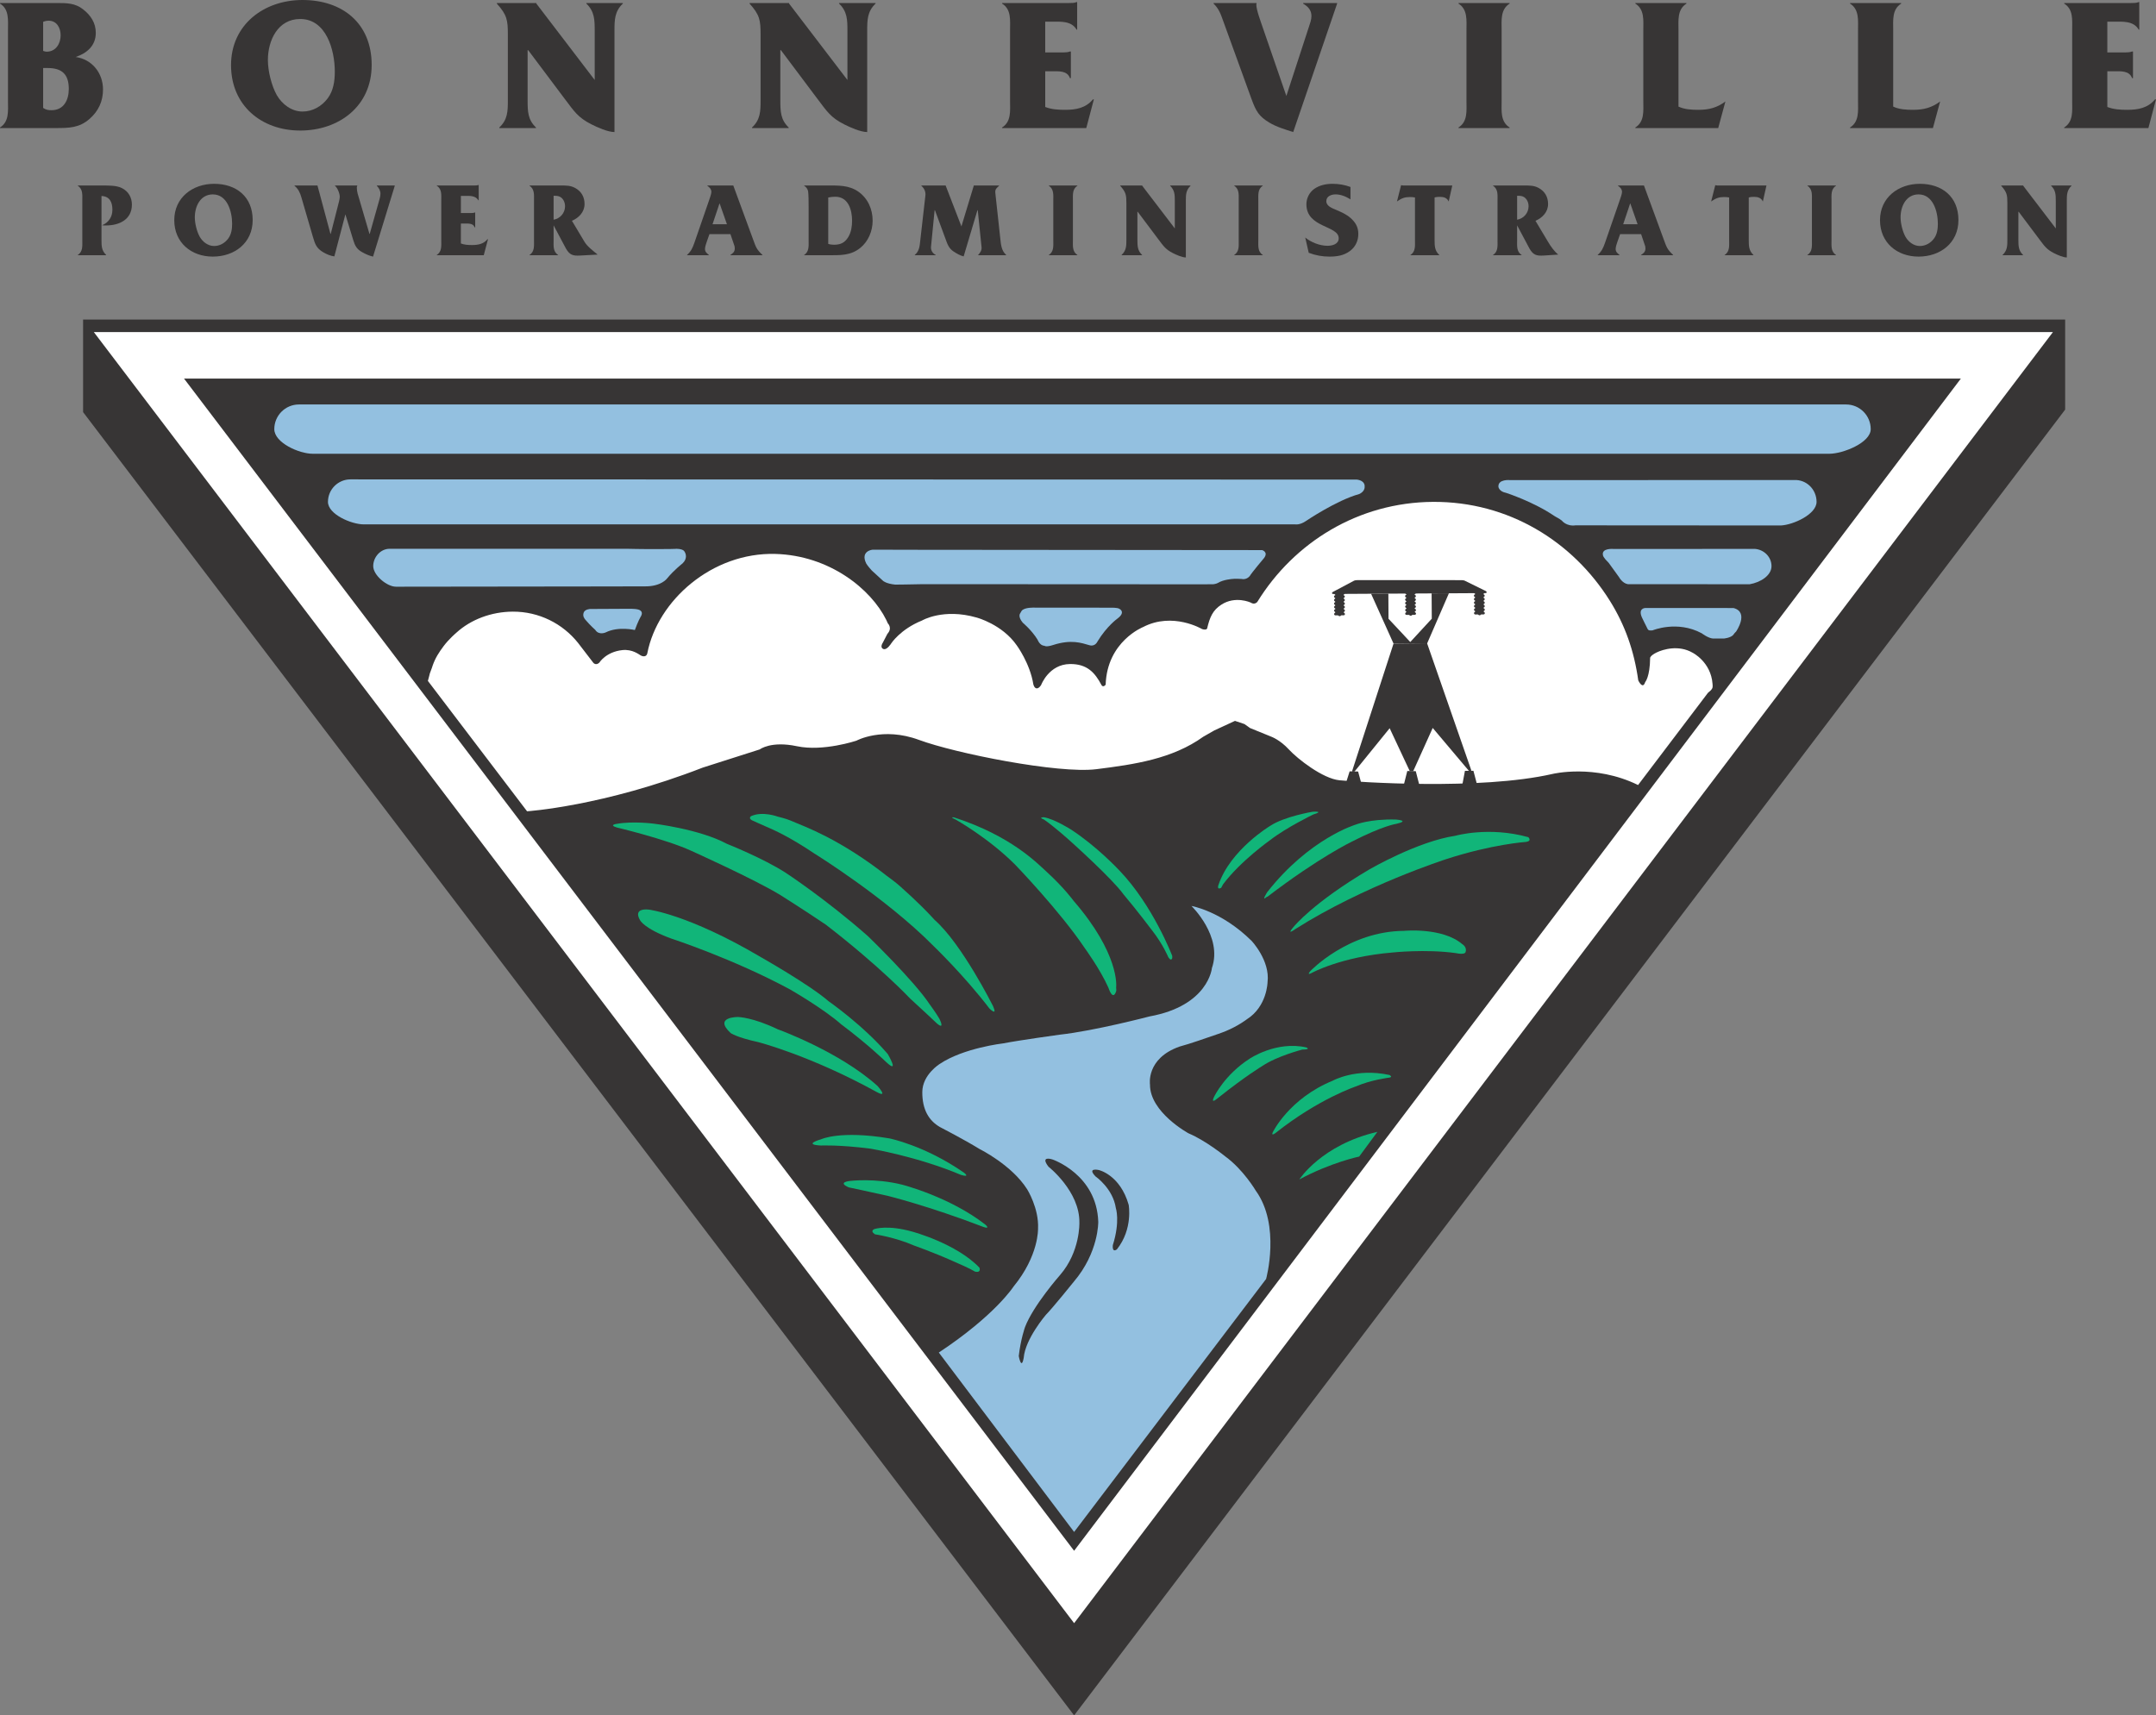 <?xml version="1.0" ?>
<!-- Created with Inkscape (http://www.inkscape.org/) -->
<svg viewBox="0 0 326.375 259.721" xmlns:dc="http://purl.org/dc/elements/1.1/" xmlns:cc="http://creativecommons.org/ns#" xmlns:rdf="http://www.w3.org/1999/02/22-rdf-syntax-ns#" xmlns:svg="http://www.w3.org/2000/svg" xmlns="http://www.w3.org/2000/svg" xmlns:sodipodi="http://sodipodi.sourceforge.net/DTD/sodipodi-0.dtd" xmlns:inkscape="http://www.inkscape.org/namespaces/inkscape" id="svg2" version="1.1" inkscape:version="0.48.4 r9939" xml:space="preserve" sodipodi:docname="BPA-Logo-color.svg">
	<rect x="0" y="0" width="326.375" height="259.721" fill="#808080" stroke="none"/>
	<defs id="defs6">
		<clipPath clipPathUnits="userSpaceOnUse" id="clipPath28">
			<path d="M 0,612 792,612 792,0 0,0 0,612 z" id="path30" inkscape:connector-curvature="0"/>
		</clipPath>
	</defs>
	<sodipodi:namedview pagecolor="#ffffff" bordercolor="#666666" borderopacity="1" objecttolerance="10" gridtolerance="10" guidetolerance="10" inkscape:pageopacity="0" inkscape:pageshadow="2" inkscape:window-width="1920" inkscape:window-height="1003" id="namedview4" showgrid="false" fit-margin-top="0" fit-margin-right="0" fit-margin-bottom="0" fit-margin-left="0" inkscape:zoom="1" inkscape:cx="203.33012" inkscape:cy="140.40472" inkscape:window-x="150" inkscape:window-y="160" inkscape:window-maximized="0" inkscape:current-layer="g10"/>
	<g id="g10" inkscape:groupmode="layer" inkscape:label="BPA-Logo-color" transform="matrix(1.25,0,0,-1.25,-331.797,511.816)">
		<g id="g12" transform="translate(275.5,359.535)">
			<path d="m 0,0 120.018,-157.859 120.018,158.162 0,10.91 L 0,11.213 0,0 z" style="fill:#373535;fill-opacity:1;fill-rule:nonzero;stroke:none" id="path14" inkscape:connector-curvature="0"/>
		</g>
		<g id="g16" transform="translate(276.799,369.232)">
			<path d="M 0,0 118.719,-156.387 237.259,0 0,0 z" style="fill:#ffffff;fill-opacity:1;fill-rule:nonzero;stroke:none" id="path18" inkscape:connector-curvature="0"/>
		</g>
		<g id="g20" transform="translate(502.906,363.598)">
			<path d="M 0,0 -215.183,0 -107.389,-141.986 0,0 z" style="fill:#373535;fill-opacity:1;fill-rule:nonzero;stroke:none" id="path22" inkscape:connector-curvature="0"/>
		</g>
		<g id="g24">
			<g id="g26" clip-path="url(#clipPath28)">
				<g id="g32" transform="translate(486.976,354.49)">
					<path d="m 0,0 c 1.648,0 5.013,1.338 5.013,2.984 0,1.649 -1.336,2.987 -2.985,2.987 l -187.364,0 c -1.648,0 -2.984,-1.338 -2.984,-2.987 0,-1.646 3.007,-2.984 4.655,-2.984 L 0,0 z" style="fill:#93c0e0;fill-opacity:1;fill-rule:nonzero;stroke:none" id="path34" inkscape:connector-curvature="0"/>
				</g>
				<g id="g36" transform="translate(377.069,299.648)">
					<path d="m 0,0 c -0.781,0.778 -1.751,1.676 -2.652,2.475 -0.568,0.502 -1.185,0.948 -1.615,1.263 -2.65,2.094 -5.228,3.674 -7.375,4.778 -1.815,0.931 -3.32,1.504 -4.298,1.917 -0.557,0.233 -1.505,0.456 -1.505,0.456 0,0 -1.822,0.695 -3.228,0.06 0,0 -0.48,-0.32 0.362,-0.615 0,0 0.73,-0.344 1.353,-0.608 1.087,-0.462 2.969,-1.3 5.967,-3.318 0,0 8.644,-5.344 14.421,-11.195 0,0 3.743,-3.6 6.76,-7.561 0,0 1.028,-1.031 0.436,0.295 0,0 -3.769,7.532 -7.071,10.43 0,0 -0.651,0.725 -1.555,1.623" style="fill:#11b579;fill-opacity:1;fill-rule:nonzero;stroke:none" id="path38" inkscape:connector-curvature="0"/>
				</g>
				<g id="g40" transform="translate(464.678,335.807)">
					<path d="m 0,0 c 0,0 -1.008,-0.021 -0.288,-1.364 0,0 0.351,-0.736 0.583,-1.181 0.121,-0.23 0.379,-0.173 0.599,-0.162 0,0 2.973,1.246 5.947,-0.352 0,0 0.798,-0.607 1.375,-0.64 l 1.294,0 c 0,0 0.81,0.064 1.162,0.448 0,0 0.11,0.192 0.33,0.392 0,0 1.634,2.349 -0.309,2.857 L 0,0 z" style="fill:#93c0e0;fill-opacity:1;fill-rule:nonzero;stroke:none" id="path42" inkscape:connector-curvature="0"/>
				</g>
				<g id="g44" transform="translate(399.674,289.808)">
					<path d="m 0,0 c 0,0 0.529,-1.7 0.941,-0.395 0.043,0.136 -0.033,0.317 -0.002,0.546 0,0 0.429,3.928 -5.157,10.378 0,0 -1.125,1.558 -3.231,3.484 -1.216,1.11 -4.339,4.375 -11.198,6.607 0,0 -0.747,0.158 0.164,-0.258 0,0 4.002,-2.246 7.201,-5.467 0,0 5.353,-5.544 8.398,-10.066 0,0 1.897,-2.598 2.884,-4.829" style="fill:#11b579;fill-opacity:1;fill-rule:nonzero;stroke:none" id="path46" inkscape:connector-curvature="0"/>
				</g>
				<g id="g48" transform="translate(401.496,301.125)">
					<path d="m 0,0 c 1.609,-1.896 3.484,-4.393 3.484,-4.393 1.309,-1.678 1.935,-3.198 1.935,-3.198 0,0 0.319,-0.589 0.487,-0.135 0.02,0.052 -0.018,0.187 -0.002,0.268 0,0 -2.315,6.089 -6.394,10.343 -0.252,0.263 -2.762,2.929 -5.832,4.943 0,0 -2.018,1.293 -3.316,1.51 0,0 -0.746,0.012 10e-4,-0.275 1.157,-0.788 2.809,-2.258 3.289,-2.694 0,0 5.004,-4.483 6.348,-6.369" style="fill:#11b579;fill-opacity:1;fill-rule:nonzero;stroke:none" id="path50" inkscape:connector-curvature="0"/>
				</g>
				<g id="g52" transform="translate(422.285,345.94)">
					<path d="m 0,0 c 0,0 0.551,-0.117 1.318,0.411 0,0 3.669,2.492 6.444,3.262 0,0 0.703,0.286 0.654,0.91 0,0 0.115,0.702 -0.956,0.842 l -7.629,0 -114.237,0.023 c -1.505,0 -2.724,-1.221 -2.724,-2.725 0,-1.505 2.836,-2.726 4.34,-2.726 L 0,0 z" style="fill:#93c0e0;fill-opacity:1;fill-rule:nonzero;stroke:none" id="path54" inkscape:connector-curvature="0"/>
				</g>
				<g id="g56" transform="translate(456.242,345.82)">
					<path d="m 0,0 c -1.119,-0.152 -1.663,0.578 -1.663,0.578 -0.415,0.32 -0.656,0.389 -0.931,0.576 -2.543,1.727 -5.82,2.782 -5.82,2.782 -0.863,0.16 -0.927,0.736 -0.927,0.736 -0.063,0.959 1.407,0.808 1.407,0.808 l 34.397,0.008 c 1.504,0.08 2.725,-1.141 2.725,-2.645 0,-1.505 -2.809,-2.78 -4.314,-2.859 L 0,0 z" style="fill:#93c0e0;fill-opacity:1;fill-rule:nonzero;stroke:none" id="path58" inkscape:connector-curvature="0"/>
				</g>
				<g id="g60" transform="translate(477.326,338.685)">
					<path d="m 0,0 c 1.377,0.232 2.648,1.097 2.648,2.195 0,1.101 -0.892,1.992 -1.99,2.086 L -16.438,4.273 c 0,0 -1.558,0.157 -1.321,-0.779 0,0 -0.02,-0.203 0.697,-0.912 l 1.248,-1.726 c 0,0 0.4,-0.743 1.068,-0.848 L 0,0 z" style="fill:#93c0e0;fill-opacity:1;fill-rule:nonzero;stroke:none" id="path62" inkscape:connector-curvature="0"/>
				</g>
				<g id="g64" transform="translate(391.923,331.235)">
					<path d="m 0,0 c -0.568,0.009 -0.832,0.734 -0.832,0.734 -0.712,1.163 -1.793,2.058 -1.793,2.058 -0.613,0.734 -0.33,1.106 -0.33,1.106 l 0.191,0.326 c 0.337,0.464 1.61,0.394 1.61,0.394 L 8.039,4.611 c 0,0 0.815,0.027 1.042,-0.141 0,0 0.829,-0.384 -0.252,-1.188 0,0 -1.27,-0.898 -2.403,-2.765 0,0 -0.281,-0.651 -0.961,-0.456 C 4.496,0.339 3.244,0.802 1.039,0.087 0.174,-0.192 0,0 0,0" style="fill:#93c0e0;fill-opacity:1;fill-rule:nonzero;stroke:none" id="path66" inkscape:connector-curvature="0"/>
				</g>
				<g id="g68" transform="translate(413.859,284.549)">
					<path d="m 0,0 c -0.246,-0.103 -0.624,-0.241 -0.943,-0.35 -1.661,-0.562 -3.177,-1.117 -4.633,-1.515 -4.078,-1.436 -3.577,-4.596 -3.577,-4.596 -0.028,-3.357 4.659,-5.906 4.659,-5.906 2.145,-0.91 4.443,-2.792 4.443,-2.792 2.199,-1.592 3.71,-4.161 3.71,-4.161 3.042,-4.211 1.249,-10.692 1.249,-10.692 l -23.25,-30.643 -16.387,21.732 c 6.831,4.519 9.047,7.987 9.047,7.987 3.089,3.764 2.97,7.022 2.97,7.022 0.127,2.451 -1.314,4.76 -1.314,4.76 -1.868,2.955 -5.749,4.871 -5.749,4.871 -1.89,1.164 -4.834,2.683 -4.834,2.683 -1.318,0.77 -2.132,2.092 -2.119,4.235 0.012,2.111 2.119,3.403 2.119,3.403 2.881,1.937 7.668,2.485 7.668,2.485 2.089,0.403 6.854,1.055 6.854,1.055 4.229,0.464 10.88,2.211 10.88,2.211 7.146,1.297 7.551,5.854 7.551,5.854 1.338,3.851 -2.477,7.525 -2.477,7.525 0,0 3.608,-0.602 7.275,-4.217 0,0 2.27,-2.394 1.941,-5.015 0,0 -0.046,-2.942 -2.515,-4.5 C 2.568,1.436 1.553,0.643 0,0" style="fill:#93c0e0;fill-opacity:1;fill-rule:nonzero;stroke:none" id="path70" inkscape:connector-curvature="0"/>
				</g>
				<g id="g72" transform="translate(336.322,334.397)">
					<path d="M 0,0 C 0.6,-0.712 1.199,-1.233 1.199,-1.233 1.643,-1.937 2.473,-1.544 2.473,-1.544 4.008,-0.778 6,-1.258 6,-1.258 6.376,-0.212 6.675,0.302 6.675,0.302 6.964,0.741 6.891,1.069 6.452,1.212 6.014,1.356 4.992,1.315 4.992,1.315 L 0.575,1.292 c 0,0 -0.632,-0.028 -0.775,-0.443 C -0.344,0.435 -0.122,0.145 0,0" style="fill:#93c0e0;fill-opacity:1;fill-rule:nonzero;stroke:none" id="path74" inkscape:connector-curvature="0"/>
				</g>
				<g id="g76" transform="translate(336.911,338.416)">
					<path d="m 0,0 6.575,0.012 c 2.043,-0.035 2.741,0.963 2.741,0.963 0.821,1.002 1.862,1.811 1.862,1.811 C 11.807,3.373 11.601,4 11.381,4.29 11.161,4.582 10.341,4.578 10.292,4.553 10.244,4.528 6.554,4.516 5.591,4.543 4.638,4.57 4.32,4.562 4.32,4.562 l -28.605,0.004 c -1.1,0 -1.99,-1.001 -1.99,-2.101 0,-1.099 1.658,-2.494 2.758,-2.494 L 0,0 z" style="fill:#93c0e0;fill-opacity:1;fill-rule:nonzero;stroke:none" id="path78" inkscape:connector-curvature="0"/>
				</g>
				<g id="g80" transform="translate(416.785,339.674)">
					<path d="M 0,0 C 0.192,0.359 1.76,2.217 1.76,2.217 2.263,2.937 1.496,3.148 1.496,3.148 l -41.564,0.036 -5.619,0.013 c 0,0 -1.5,-0.148 -0.759,-1.67 0,0 0.144,-0.267 0.671,-0.849 l 1.373,-1.258 c 0,0 0.349,-0.336 1.46,-0.453 l 1.192,0.013 2.164,0.04 30.886,-0.016 4.266,0.003 c 0.39,0.046 0.586,0.167 0.586,0.167 0.668,0.412 1.747,0.478 1.747,0.478 0.244,0.05 1.126,0 1.126,0 0,0 0.543,-0.156 0.975,0.348" style="fill:#93c0e0;fill-opacity:1;fill-rule:nonzero;stroke:none" id="path82" inkscape:connector-curvature="0"/>
				</g>
				<g id="g84" transform="translate(365.462,297.442)">
					<path d="m 0,0 c 6.624,-5.114 10.187,-8.931 10.187,-8.931 1.1,-0.991 3.278,-3.048 3.278,-3.048 1.003,-0.821 0.264,0.611 0.264,0.611 -0.393,0.678 -1.178,1.744 -1.178,1.744 -1.891,2.857 -7.47,8.246 -7.47,8.246 -5.063,4.467 -9.946,7.666 -9.946,7.666 -2.759,1.783 -7.127,3.511 -7.127,3.511 -3.343,1.802 -8.892,2.448 -8.892,2.448 0,0 -2.531,0.325 -4.451,-0.027 0,0 -1.02,-0.129 0.002,-0.439 0,0 5.896,-1.397 8.994,-2.813 0,0 7.78,-3.501 10.832,-5.379 0,0 2.87,-1.807 5.507,-3.589" style="fill:#11b579;fill-opacity:1;fill-rule:nonzero;stroke:none" id="path86" inkscape:connector-curvature="0"/>
				</g>
				<g id="g88" transform="translate(367.319,285.373)">
					<path d="m 0,0 c 3.225,-2.41 5.444,-4.569 5.444,-4.569 1.664,-1.546 0.188,0.974 0.188,0.974 -2.972,3.484 -7.174,6.404 -7.174,6.404 -2.283,1.995 -8.304,5.4 -8.304,5.4 -8.686,5.118 -13.461,5.695 -13.461,5.695 0,0 -1.971,0.286 -1.063,-1.281 0,0 0.461,-1.002 3.744,-2.213 0,0 7.529,-2.453 14.405,-6.168 0,0 4.036,-2.308 6.221,-4.242" style="fill:#11b579;fill-opacity:1;fill-rule:nonzero;stroke:none" id="path90" inkscape:connector-curvature="0"/>
				</g>
				<g id="g92" transform="translate(371.586,277.196)">
					<path d="m 0,0 c -8.038,4.425 -14.339,6.034 -14.339,6.034 -2.599,0.567 -3.315,1.087 -3.315,1.087 -2.153,1.997 0.895,1.95 0.895,1.95 0,0 1.752,-0.021 4.81,-1.493 0,0 7.443,-2.677 12.074,-6.862 0,0 1.387,-1.549 -0.125,-0.716" style="fill:#11b579;fill-opacity:1;fill-rule:nonzero;stroke:none" id="path94" inkscape:connector-curvature="0"/>
				</g>
				<g id="g96" transform="translate(381.815,267.144)">
					<path d="M 0,0 C 1.187,-0.35 0.372,0.262 0.372,0.262 -4.384,3.57 -8.67,4.42 -8.67,4.42 c -5.973,0.999 -8.268,-0.108 -8.268,-0.108 0,0 -2.299,-0.64 -0.028,-0.755 0,0 2.204,0.111 6.034,-0.385 0,0 5.633,-0.937 10.932,-3.172" style="fill:#11b579;fill-opacity:1;fill-rule:nonzero;stroke:none" id="path98" inkscape:connector-curvature="0"/>
				</g>
				<g id="g100" transform="translate(384.494,260.852)">
					<path d="m 0,0 c 0.915,-0.334 0.322,0.229 0.322,0.229 -4.334,3.41 -10.143,4.882 -10.143,4.882 -3.313,0.823 -6.289,0.448 -6.289,0.448 0,0 -1.62,-0.141 -0.158,-0.78 0,0 2.398,-0.504 4.769,-1.04 0,0 4.933,-1.219 11.499,-3.739" style="fill:#11b579;fill-opacity:1;fill-rule:nonzero;stroke:none" id="path102" inkscape:connector-curvature="0"/>
				</g>
				<g id="g104" transform="translate(380.862,256.693)">
					<path d="m 0,0 c 0.912,-0.406 1.84,-0.791 2.67,-1.273 0.78,-0.158 0.516,0.489 0.516,0.489 -2.807,2.934 -8.107,4.355 -8.107,4.355 -3.021,0.857 -4.575,0.327 -4.575,0.327 0,0 -0.647,-0.197 0.037,-0.648 0,0 2.402,-0.342 4.743,-1.363 0,0 2.298,-0.809 4.716,-1.887" style="fill:#11b579;fill-opacity:1;fill-rule:nonzero;stroke:none" id="path106" inkscape:connector-curvature="0"/>
				</g>
				<g id="g108" transform="translate(413.328,301.913)">
					<path d="m 0,0 c -0.582,-0.296 -0.327,0.354 -0.327,0.354 1.432,4.257 6.245,7.141 6.245,7.141 1.712,1.147 5.146,1.72 5.146,1.72 0,0 1.523,0.106 0.1,-0.325 0,0 -3.275,-1.577 -5.243,-3.114 0,0 -3.575,-2.519 -5.698,-5.355 L 0,0 z" style="fill:#11b579;fill-opacity:1;fill-rule:nonzero;stroke:none" id="path110" inkscape:connector-curvature="0"/>
				</g>
				<g id="g112" transform="translate(418.944,300.845)">
					<path d="m 0,0 c 6.18,4.726 10.173,6.648 10.173,6.648 3.847,1.97 5.434,2.175 5.434,2.175 1.716,0.401 -0.1,0.518 -0.1,0.518 -3.147,0.078 -4.828,-0.613 -4.828,-0.613 0,0 -5.6,-1.658 -10.715,-8.176 0,0 -0.787,-1.221 -0.061,-0.584" style="fill:#11b579;fill-opacity:1;fill-rule:nonzero;stroke:none" id="path114" inkscape:connector-curvature="0"/>
				</g>
				<g id="g116" transform="translate(422.293,296.91)">
					<path d="m 0,0 c -1.194,-0.852 -0.18,0.291 -0.18,0.291 0,0 2.349,2.934 9.198,6.965 0,0 5.816,3.377 10.384,4.056 0,0 4.045,1.161 8.823,-0.172 0,0 0.492,-0.447 -0.256,-0.572 0,0 -4.115,-0.275 -9.682,-2.089 C 18.287,8.479 8.301,5.273 0,0" style="fill:#11b579;fill-opacity:1;fill-rule:nonzero;stroke:none" id="path118" inkscape:connector-curvature="0"/>
				</g>
				<g id="g120" transform="translate(441.688,294.016)">
					<path d="m 0,0 c 1.2,-0.253 1.23,0.107 1.23,0.107 0.224,0.618 -0.394,0.97 -0.394,0.97 -2.413,2.061 -7.048,1.61 -7.048,1.61 -6.777,-0.044 -11.351,-4.873 -11.351,-4.873 0,0 -0.515,-0.585 0.163,-0.226 0,0 3.522,1.951 9.778,2.476 0,0 3.986,0.432 7.622,-0.064" style="fill:#11b579;fill-opacity:1;fill-rule:nonzero;stroke:none" id="path122" inkscape:connector-curvature="0"/>
				</g>
				<g id="g124" transform="translate(412.91,276.435)">
					<path d="m 0,0 c -1,-0.849 -0.392,0.257 -0.392,0.257 0,0 1.244,2.588 4.247,4.52 0,0 3.23,2.194 6.868,1.372 0,0 0.65,-0.253 -0.486,-0.261 0,0 -3.075,-0.797 -4.819,-1.977 C 5.418,3.911 3.453,2.747 0,0" style="fill:#11b579;fill-opacity:1;fill-rule:nonzero;stroke:none" id="path126" inkscape:connector-curvature="0"/>
				</g>
				<g id="g128" transform="translate(419.889,272.201)">
					<path d="m 0,0 c -0.566,-0.41 -0.31,0.111 -0.31,0.111 0,0 1.953,4.066 7.257,6.241 0,0 2.811,1.573 6.871,0.691 0,0 0.488,-0.256 -0.063,-0.324 0,0 -2.171,-0.265 -3.982,-1.055 C 9.773,5.664 5.242,4.168 0,0" style="fill:#11b579;fill-opacity:1;fill-rule:nonzero;stroke:none" id="path130" inkscape:connector-curvature="0"/>
				</g>
				<g id="g132" transform="translate(432.246,272.357)">
					<path d="m 0,0 -2.206,-2.995 c 0,0 -3.399,-0.702 -7.247,-2.771 0,0 2.685,4.2 9.453,5.766" style="fill:#11b579;fill-opacity:1;fill-rule:nonzero;stroke:none" id="path134" inkscape:connector-curvature="0"/>
				</g>
				<g id="g136" transform="translate(389.413,244.986)">
					<path d="m 0,0 c 0.18,2.287 2.678,5.198 2.678,5.198 0.822,0.831 3.38,4.01 3.38,4.01 3.041,3.569 2.97,7.266 2.97,7.266 -0.183,5.739 -5.546,7.553 -5.546,7.553 0,0 -1.56,0.526 -0.481,-0.879 0,0 3.813,-2.99 3.74,-6.786 0,0 0.119,-3.501 -2.343,-6.339 0,0 -3.236,-3.668 -4.24,-6.3 0,0 -0.526,-1.463 -0.757,-3.508 0,0 0.317,-1.774 0.599,-0.215" style="fill:#373535;fill-opacity:1;fill-rule:nonzero;stroke:none" id="path138" inkscape:connector-curvature="0"/>
				</g>
				<g id="g140" transform="translate(400.697,258.119)">
					<path d="M 0,0 C 1.979,2.492 1.426,5.408 1.426,5.408 0.381,9.049 -2.2,9.616 -2.2,9.616 c 0,0 -1.462,0.331 -0.384,-0.78 0,0 2.102,-1.445 2.456,-3.826 0,0 0.545,-1.604 -0.36,-4.479 0,0 -0.141,-0.972 0.488,-0.531" style="fill:#373535;fill-opacity:1;fill-rule:nonzero;stroke:none" id="path142" inkscape:connector-curvature="0"/>
				</g>
				<g id="g144" transform="translate(463.815,314.365)">
					<path d="m 0,0 c -5.275,2.589 -10.359,1.344 -10.359,1.344 -8.823,-2.016 -23.786,-0.96 -25.799,-0.768 -2.015,0.192 -5.083,2.588 -6.139,3.74 -1.055,1.151 -2.109,1.535 -2.109,1.535 l -2.59,1.055 -0.671,0.479 -1.151,0.385 -2.495,-1.152 -1.342,-0.767 C -56.395,3.164 -61,2.494 -65.603,1.919 c -4.603,-0.575 -17.071,1.917 -21.483,3.548 -4.412,1.631 -7.578,-0.096 -7.578,-0.096 0,0 -4.027,-1.344 -7.192,-0.672 -3.165,0.672 -4.508,-0.383 -4.508,-0.383 l -6.906,-2.205 c -12.084,-4.701 -21.277,-5.291 -21.277,-5.291 l -12.011,15.793 c 0.13,0.453 0.237,0.908 0.237,0.908 0.215,0.534 0.344,0.963 0.344,0.963 0.322,0.91 0.748,1.571 1.336,2.359 0.637,0.85 1.537,1.613 1.537,1.613 1.769,1.606 4.234,2.529 6.81,2.546 3.201,0.019 6.061,-1.459 7.916,-3.78 l 1.863,-2.425 c 0,0 0.309,-0.363 0.72,0.029 0,0 0.801,1.311 2.797,1.518 1.212,0.126 2.006,-0.531 2.217,-0.647 0.319,-0.177 0.714,-0.158 0.796,0.259 1.248,6.404 7.844,12.244 15.504,12.036 6.557,-0.178 11.593,-4.254 13.437,-7.998 l 0.19,-0.416 c 0,0 0.588,-0.555 -0.054,-1.264 l -0.561,-1.08 c 0,0 -0.383,-0.559 0.056,-0.752 0.438,-0.191 0.958,0.659 0.958,0.659 0,0 1.102,1.724 3.745,2.789 0,0 2.565,1.522 6.615,0.354 0,0 3.079,-0.814 4.851,-3.366 0,0 1.604,-2.176 2.01,-4.727 0,0 0.107,-0.462 0.398,-0.484 0.292,-0.023 0.548,0.416 0.548,0.416 0,0 0.931,2.503 3.49,2.533 2.093,0.022 3.028,-1.06 3.809,-2.533 0,0 0.177,-0.373 0.511,0.027 0.171,5.258 4.534,6.985 4.534,6.985 3.596,1.869 7.147,-0.246 7.147,-0.246 0.535,-0.168 0.608,0.075 0.608,0.075 0.33,1.39 0.685,2.208 1.716,2.879 1.707,1.112 3.548,0.264 3.548,0.264 0.505,-0.336 0.819,0.081 0.819,0.081 4.428,7.185 12.21,12.052 21.272,12.109 9.127,0.057 16.928,-4.783 21.429,-11.998 1.829,-2.932 2.926,-6.042 3.426,-9.617 0,0 0.532,-1.188 0.842,-0.213 0,0 0.575,0.623 0.598,2.943 0,0 0.025,0.27 0.774,0.639 0.812,0.398 2.704,0.946 4.382,-0.033 0,0 2.205,-1.104 2.401,-3.768 0,0 0.011,-0.106 0.016,-0.262 0.007,-0.226 -0.067,-0.43 -0.567,-0.814 L 0,0 z" style="fill:#ffffff;fill-opacity:1;fill-rule:nonzero;stroke:none" id="path146" inkscape:connector-curvature="0"/>
				</g>
				<g id="g148" transform="translate(442.344,339.182)">
					<path d="M 0,0 C 0.361,0.004 0.48,-0.066 0.48,-0.066 L 3.038,-1.325 C 3.276,-1.51 3.023,-1.568 3.023,-1.568 L -15.48,-1.674 c 0,0 -0.254,0.055 -0.019,0.242 l 2.572,1.366 c 0,0 0.117,0.07 0.48,0.071 L 0,0 z" style="fill:#373535;fill-opacity:1;fill-rule:nonzero;stroke:none" id="path150" inkscape:connector-curvature="0"/>
				</g>
				<g id="g152" transform="translate(431.481,337.537)">
					<path d="M 0,0 2.72,-6.041 4.913,-6.027 2.111,-3.034 2.092,0.013 0,0 z" style="fill:#373535;fill-opacity:1;fill-rule:nonzero;stroke:none" id="path154" inkscape:connector-curvature="0"/>
				</g>
				<g id="g156" transform="translate(440.906,337.594)">
					<path d="m 0,0 -2.645,-6.097 -2.193,0.017 2.764,2.998 -0.02,3.072 L 0,0 z" style="fill:#373535;fill-opacity:1;fill-rule:nonzero;stroke:none" id="path158" inkscape:connector-curvature="0"/>
				</g>
				<g id="g160" transform="translate(434.2,331.496)">
					<path d="M 0,0 4.062,0.043 9.435,-15.4 9.13,-15.416 4.745,-10.217 2.378,-15.462 1.974,-15.465 -0.47,-10.25 -4.731,-15.504 -5.036,-15.506 0,0 z" style="fill:#373535;fill-opacity:1;fill-rule:nonzero;stroke:none" id="path162" inkscape:connector-curvature="0"/>
				</g>
				<g id="g164" transform="translate(443.875,316.088)">
					<path d="m 0,0 0.445,-1.686 -1.784,0.017 0.31,1.663 L 0,0 z" style="fill:#373535;fill-opacity:1;fill-rule:nonzero;stroke:none" id="path166" inkscape:connector-curvature="0"/>
				</g>
				<g id="g168" transform="translate(436.893,316.043)">
					<path d="M 0,0 0.419,-1.63 -1.446,-1.641 -1.028,0.021 0,0 z" style="fill:#373535;fill-opacity:1;fill-rule:nonzero;stroke:none" id="path170" inkscape:connector-curvature="0"/>
				</g>
				<g id="g172" transform="translate(429.912,316)">
					<path d="m 0,0 0.418,-1.549 -1.947,-0.012 0.5,1.582 L 0,0 z" style="fill:#373535;fill-opacity:1;fill-rule:nonzero;stroke:none" id="path174" inkscape:connector-curvature="0"/>
				</g>
				<g id="g176" transform="translate(428.198,337.337)">
					<path d="m 0,0 c -0.023,0.018 -0.054,0.024 -0.054,0.056 0,0.035 0.067,0.068 0.096,0.085 0.035,0.03 0.062,0.077 0.062,0.127 C 0.103,0.356 0.03,0.436 -0.058,0.436 L -1.047,0.43 C -1.136,0.429 -1.208,0.356 -1.206,0.268 c 0,-0.05 0.027,-0.097 0.063,-0.127 0.029,-0.017 0.096,-0.048 0.096,-0.084 0,-0.011 -0.012,-0.048 -0.079,-0.064 -0.047,-0.027 -0.083,-0.082 -0.083,-0.141 0.001,-0.05 0.03,-0.097 0.065,-0.126 0.029,-0.018 0.094,-0.049 0.096,-0.084 0,-0.032 -0.065,-0.063 -0.088,-0.08 -0.039,-0.03 -0.07,-0.08 -0.07,-0.133 0,-0.059 0.041,-0.116 0.091,-0.143 0.012,-0.015 0.072,-0.039 0.073,-0.062 0,-0.034 -0.067,-0.069 -0.094,-0.086 -0.037,-0.03 -0.067,-0.08 -0.067,-0.131 0,-0.057 0.03,-0.106 0.072,-0.133 0.027,-0.018 0.088,-0.045 0.088,-0.08 0,-0.029 -0.065,-0.061 -0.085,-0.078 -0.039,-0.029 -0.072,-0.079 -0.072,-0.131 0,-0.051 0.03,-0.098 0.066,-0.127 0.028,-0.017 0.097,-0.05 0.097,-0.084 0,-0.033 -0.061,-0.061 -0.085,-0.078 -0.045,-0.029 -0.076,-0.077 -0.075,-0.135 0,-0.049 0.024,-0.098 0.061,-0.126 0.028,-0.018 0.092,-0.051 0.092,-0.085 0,-0.025 -0.041,-0.053 -0.07,-0.072 l -0.049,-0.047 c -0.019,-0.027 -0.031,-0.06 -0.031,-0.092 0,-0.089 0.073,-0.161 0.16,-0.16 l 0.282,0.002 c 0,0 0.048,0.003 0.084,-0.042 0,0 0.069,-0.06 0.153,-0.058 0.082,0 0.136,0.06 0.136,0.06 0.019,0.046 0.081,0.043 0.081,0.043 l 0.254,10e-4 c 0.089,0 0.16,0.066 0.16,0.155 0,0.032 -0.013,0.066 -0.033,0.091 l -0.05,0.047 c -0.029,0.018 -0.071,0.045 -0.071,0.07 0,0.035 0.062,0.069 0.092,0.086 0.035,0.031 0.06,0.078 0.06,0.127 -0.002,0.058 -0.032,0.106 -0.077,0.135 -0.024,0.016 -0.087,0.043 -0.087,0.076 0,0.035 0.069,0.068 0.095,0.086 0.037,0.029 0.065,0.076 0.065,0.127 0,0.052 -0.034,0.102 -0.072,0.131 -0.021,0.017 -0.088,0.047 -0.088,0.077 0,0.033 0.061,0.063 0.088,0.081 0.043,0.029 0.07,0.078 0.07,0.133 0,0.051 -0.032,0.101 -0.069,0.131 -0.026,0.017 -0.095,0.052 -0.095,0.086 0,0.021 0.06,0.047 0.073,0.062 0.048,0.029 0.088,0.084 0.088,0.145 -0.001,0.051 -0.033,0.101 -0.072,0.131 -0.022,0.017 -0.087,0.046 -0.087,0.078 -0.002,0.035 0.067,0.068 0.093,0.086 0.036,0.03 0.064,0.076 0.064,0.127 C 0.103,-0.081 0.058,-0.024 0,0" style="fill:#373535;fill-opacity:1;fill-rule:nonzero;stroke:none" id="path178" inkscape:connector-curvature="0"/>
				</g>
				<g id="g180" transform="translate(436.806,337.391)">
					<path d="m 0,0 c -0.022,0.018 -0.054,0.025 -0.054,0.057 0,0.035 0.069,0.068 0.096,0.085 C 0.077,0.171 0.104,0.219 0.104,0.268 0.103,0.357 0.03,0.437 -0.058,0.437 L -1.047,0.43 c -0.089,0 -0.161,-0.073 -0.16,-0.162 0,-0.049 0.028,-0.097 0.063,-0.126 0.03,-0.017 0.097,-0.049 0.097,-0.085 0,-0.01 -0.013,-0.047 -0.079,-0.063 -0.047,-0.027 -0.083,-0.082 -0.082,-0.141 0,-0.05 0.028,-0.097 0.064,-0.126 0.028,-0.018 0.094,-0.049 0.094,-0.085 0.002,-0.031 -0.063,-0.062 -0.086,-0.08 -0.039,-0.029 -0.07,-0.08 -0.07,-0.132 0,-0.059 0.041,-0.116 0.09,-0.143 0.014,-0.016 0.072,-0.039 0.074,-0.062 0,-0.034 -0.068,-0.069 -0.094,-0.086 -0.037,-0.03 -0.067,-0.08 -0.067,-0.131 0,-0.057 0.029,-0.104 0.072,-0.133 0.027,-0.018 0.087,-0.047 0.087,-0.08 0,-0.029 -0.064,-0.061 -0.084,-0.078 -0.039,-0.03 -0.072,-0.08 -0.072,-0.131 0,-0.051 0.03,-0.098 0.065,-0.127 0.029,-0.018 0.097,-0.051 0.097,-0.084 0,-0.033 -0.061,-0.061 -0.084,-0.078 -0.045,-0.029 -0.076,-0.078 -0.075,-0.135 0,-0.049 0.024,-0.098 0.06,-0.127 0.029,-0.017 0.093,-0.051 0.093,-0.084 0,-0.027 -0.041,-0.053 -0.07,-0.072 l -0.049,-0.047 c -0.02,-0.027 -0.031,-0.061 -0.031,-0.092 0,-0.09 0.072,-0.16 0.162,-0.16 l 0.28,10e-4 c 0,0 0.048,0.003 0.084,-0.042 0,0 0.069,-0.059 0.153,-0.058 0.082,0.003 0.136,0.061 0.136,0.061 0.019,0.045 0.081,0.042 0.081,0.042 l 0.254,0.002 c 0.089,0.001 0.16,0.066 0.16,0.154 0,0.033 -0.013,0.067 -0.033,0.092 l -0.05,0.047 c -0.03,0.018 -0.071,0.045 -0.071,0.07 0,0.035 0.062,0.069 0.092,0.086 0.035,0.03 0.06,0.078 0.06,0.129 -0.002,0.055 -0.033,0.104 -0.078,0.133 -0.024,0.015 -0.086,0.043 -0.086,0.076 -10e-4,0.035 0.068,0.068 0.096,0.086 0.035,0.029 0.065,0.076 0.064,0.127 0,0.051 -0.035,0.101 -0.072,0.131 -0.021,0.017 -0.088,0.047 -0.088,0.077 0,0.033 0.061,0.062 0.088,0.081 0.043,0.029 0.07,0.078 0.07,0.133 0,0.051 -0.033,0.101 -0.069,0.131 -0.026,0.017 -0.094,0.051 -0.095,0.085 0,0.022 0.059,0.047 0.073,0.063 0.048,0.027 0.088,0.084 0.088,0.145 -0.001,0.05 -0.033,0.101 -0.072,0.13 -0.022,0.018 -0.088,0.047 -0.088,0.079 0,0.035 0.067,0.068 0.094,0.085 0.036,0.03 0.064,0.077 0.064,0.128 C 0.103,-0.08 0.058,-0.023 0,0" style="fill:#373535;fill-opacity:1;fill-rule:nonzero;stroke:none" id="path182" inkscape:connector-curvature="0"/>
				</g>
				<g id="g184" transform="translate(445.139,337.444)">
					<path d="m 0,0 c -0.021,0.019 -0.051,0.024 -0.053,0.056 0,0.035 0.068,0.068 0.095,0.086 0.036,0.029 0.063,0.076 0.063,0.126 0,0.088 -0.072,0.169 -0.162,0.167 L -1.045,0.429 c -0.09,0 -0.161,-0.074 -0.161,-0.162 10e-4,-0.05 0.029,-0.096 0.065,-0.125 0.028,-0.018 0.094,-0.051 0.096,-0.084 0,-0.012 -0.014,-0.048 -0.08,-0.065 -0.045,-0.029 -0.082,-0.083 -0.082,-0.14 0,-0.051 0.028,-0.098 0.064,-0.127 0.028,-0.017 0.096,-0.049 0.096,-0.084 0,-0.032 -0.064,-0.063 -0.087,-0.08 -0.039,-0.03 -0.071,-0.081 -0.071,-0.133 0.002,-0.061 0.041,-0.115 0.09,-0.142 0.014,-0.016 0.074,-0.04 0.074,-0.062 0,-0.035 -0.068,-0.07 -0.094,-0.087 -0.037,-0.03 -0.068,-0.08 -0.066,-0.131 0,-0.057 0.028,-0.105 0.072,-0.133 0.025,-0.018 0.088,-0.047 0.088,-0.08 0,-0.03 -0.065,-0.061 -0.087,-0.078 -0.038,-0.029 -0.071,-0.08 -0.071,-0.133 0,-0.049 0.029,-0.096 0.066,-0.125 0.028,-0.018 0.096,-0.049 0.096,-0.085 0.002,-0.032 -0.061,-0.061 -0.085,-0.078 -0.044,-0.028 -0.075,-0.077 -0.075,-0.134 0,-0.05 0.027,-0.098 0.062,-0.127 0.029,-0.016 0.092,-0.05 0.092,-0.086 0,-0.023 -0.04,-0.051 -0.07,-0.07 l -0.049,-0.047 c -0.018,-0.026 -0.032,-0.06 -0.031,-0.092 0,-0.089 0.072,-0.161 0.161,-0.16 l 0.282,0.002 c 0,0 0.047,0.004 0.084,-0.042 0,0 0.068,-0.06 0.152,-0.058 0.083,0.001 0.135,0.059 0.135,0.059 0.021,0.045 0.081,0.043 0.081,0.043 l 0.255,0.002 c 0.088,0 0.16,0.065 0.16,0.154 0,0.032 -0.013,0.066 -0.033,0.092 l -0.049,0.047 c -0.031,0.019 -0.071,0.045 -0.072,0.07 0,0.035 0.064,0.069 0.091,0.086 0.037,0.029 0.06,0.078 0.06,0.128 0,0.058 -0.032,0.105 -0.075,0.133 -0.025,0.017 -0.087,0.044 -0.088,0.077 0,0.035 0.069,0.068 0.096,0.085 0.035,0.03 0.064,0.077 0.064,0.128 0,0.053 -0.033,0.102 -0.072,0.131 -0.02,0.017 -0.087,0.047 -0.087,0.076 0,0.035 0.061,0.064 0.087,0.082 0.042,0.028 0.07,0.076 0.069,0.134 0,0.051 -0.03,0.1 -0.069,0.13 -0.024,0.017 -0.093,0.05 -0.093,0.084 0,0.023 0.06,0.048 0.073,0.064 0.047,0.028 0.088,0.084 0.086,0.143 0,0.053 -0.031,0.103 -0.07,0.132 -0.023,0.018 -0.089,0.048 -0.089,0.079 0,0.035 0.068,0.069 0.095,0.086 0.035,0.029 0.063,0.076 0.063,0.127 C 0.104,-0.081 0.059,-0.023 0,0" style="fill:#373535;fill-opacity:1;fill-rule:nonzero;stroke:none" id="path186" inkscape:connector-curvature="0"/>
				</g>
				<g id="g188" transform="translate(277.728,380.398)">
					<path d="m 0,0 c 0,-0.73 0.013,-1.309 0.564,-1.82 l 0,-0.039 -3.427,0 0,0.039 c 0.629,0.397 0.54,1.128 0.54,1.796 l 0,4.774 c 0,0.668 0.089,1.398 -0.54,1.796 l 0,0.039 3.03,0 c 0.719,0 1.655,0.013 2.297,-0.308 0.783,-0.384 1.219,-1.13 1.219,-2.003 0,-1.821 -1.54,-2.528 -3.144,-2.528 -0.154,0 -0.309,0 -0.462,0.025 C 0.873,2.105 1.321,2.785 1.321,3.646 1.321,4.558 1,5.276 0,5.314 L 0,0 z" style="fill:#373535;fill-opacity:1;fill-rule:nonzero;stroke:none" id="path190" inkscape:connector-curvature="0"/>
				</g>
				<g id="g192" transform="translate(289.634,380.759)">
					<path d="m 0,0 c 0.36,-0.616 1.002,-1.104 1.732,-1.104 0.682,0 1.297,0.347 1.708,0.9 0.385,0.512 0.475,1.167 0.475,1.796 0,1.462 -0.578,3.555 -2.336,3.555 -1.514,0 -2.182,-1.451 -2.182,-2.773 C -0.603,1.63 -0.359,0.642 0,0 m 1.732,6.429 c 2.696,0 4.672,-1.565 4.672,-4.389 0,-2.797 -2.22,-4.428 -4.825,-4.428 -2.631,0 -4.671,1.708 -4.671,4.415 0,2.736 2.22,4.402 4.824,4.402" style="fill:#373535;fill-opacity:1;fill-rule:nonzero;stroke:none" id="path194" inkscape:connector-curvature="0"/>
				</g>
				<g id="g196" transform="translate(305.929,378.397)">
					<path d="m 0,0 c -0.449,0.051 -0.962,0.271 -1.347,0.501 -0.821,0.486 -0.988,0.975 -1.245,1.848 l -1.399,4.799 c -0.167,0.578 -0.372,1.027 -0.834,1.399 l 0,0.039 2.784,0 0,-0.013 1.567,-5.84 0.038,0 0.899,3.518 c 0.064,0.256 0.192,0.717 0.192,0.975 0,0.384 -0.269,1.078 -0.578,1.321 l 0,0.039 2.695,0 0,-0.039 C 2.748,8.496 2.721,8.405 2.721,8.329 2.721,7.841 2.875,7.405 3.016,6.943 l 1.233,-4.21 0.038,0 1.079,3.826 c 0.089,0.307 0.217,0.706 0.217,1.026 0,0.385 -0.192,0.706 -0.436,0.962 l 0,0.039 2.169,0 0,-0.039 -2.631,-8.573 C 4.223,0.077 3.774,0.282 3.363,0.515 2.708,0.872 2.49,1.309 2.284,1.989 L 1.336,5.095 0,0 z" style="fill:#373535;fill-opacity:1;fill-rule:nonzero;stroke:none" id="path198" inkscape:connector-curvature="0"/>
				</g>
				<g id="g200" transform="translate(321.252,379.963)">
					<path d="m 0,0 c 0.424,-0.167 0.899,-0.191 1.348,-0.191 0.718,0 1.385,0.115 1.873,0.705 l 0.065,0 -0.514,-1.938 -5.686,0 0,0.039 c 0.629,0.398 0.54,1.116 0.54,1.783 l 0,4.799 c 0,0.668 0.089,1.4 -0.54,1.784 l 0,0.04 4.493,0 c 0.192,0 0.398,0 0.538,0.063 l 0.039,0 0,-1.859 -0.039,0 C 1.771,5.826 1.04,5.763 0.411,5.763 l -0.411,0 0,-2.079 1.194,0 c 0.18,0 0.36,0.012 0.474,0.064 l 0.064,0 0,-1.797 -0.064,0 C 1.488,2.465 0.899,2.412 0.424,2.412 L 0,2.412 0,0 z" style="fill:#373535;fill-opacity:1;fill-rule:nonzero;stroke:none" id="path202" inkscape:connector-curvature="0"/>
				</g>
				<g id="g204" transform="translate(332.481,385.738)">
					<path d="m 0,0 0,-2.9 c 0.796,0.141 1.386,0.821 1.386,1.629 0,0.412 -0.167,0.847 -0.513,1.091 C 0.654,-0.025 0.385,0 0.128,0 L 0,0 z M 0,-5.364 C 0,-6.032 -0.09,-6.763 0.539,-7.16 l 0,-0.039 -3.452,0 0,0.039 c 0.629,0.397 0.538,1.128 0.538,1.796 l 0,4.774 c 0,0.668 0.091,1.399 -0.538,1.796 l 0,0.039 3.798,0 c 0.629,0 1.142,0.013 1.72,-0.295 0.757,-0.411 1.142,-1.091 1.142,-1.95 0,-0.963 -0.68,-1.669 -1.528,-2.029 L 3.747,-5.582 C 4.094,-6.16 4.822,-6.699 5.335,-7.123 L 3.208,-7.238 C 2.349,-7.29 1.938,-7.174 1.489,-6.378 L 0,-3.58 0,-5.364 z" style="fill:#373535;fill-opacity:1;fill-rule:nonzero;stroke:none" id="path206" inkscape:connector-curvature="0"/>
				</g>
				<g id="g208" transform="translate(352.587,384.815)">
					<path d="m 0,0 -0.013,0 -0.847,-2.527 1.746,0 L 0,0 z M -1.232,-3.722 -1.54,-4.594 c -0.09,-0.258 -0.231,-0.656 -0.231,-0.924 0,-0.36 0.231,-0.527 0.462,-0.718 l 0,-0.039 -2.631,0 0,0.039 c 0.488,0.448 0.655,0.82 0.886,1.474 l 1.77,5.121 c 0.077,0.257 0.283,0.757 0.283,1.028 0,0.345 -0.231,0.577 -0.488,0.743 l 0,0.039 3.144,0 2.426,-6.609 c 0.308,-0.822 0.372,-1.117 1.104,-1.796 l 0,-0.028 0,-0.011 -3.876,0 0,0.039 c 0.295,0.191 0.526,0.371 0.526,0.782 0,0.218 -0.025,0.282 -0.103,0.487 l -0.423,1.245 -2.541,0 z" style="fill:#373535;fill-opacity:1;fill-rule:nonzero;stroke:none" id="path210" inkscape:connector-curvature="0"/>
				</g>
				<g id="g212" transform="translate(365.74,379.912)">
					<path d="m 0,0 c 0.231,-0.077 0.462,-0.104 0.693,-0.104 0.809,0 1.322,0.245 1.745,0.951 0.348,0.59 0.449,1.284 0.449,1.964 0,1.321 -0.462,2.9 -2.04,2.9 C 0.565,5.711 0.282,5.673 0,5.621 L 0,0 z m -2.375,4.402 c 0,0.436 0,1.604 -0.063,1.977 -0.051,0.256 -0.244,0.539 -0.475,0.653 l 0,0.039 2.721,0 c 1.386,0 2.681,0.064 3.838,-0.745 C 4.8,5.519 5.378,4.195 5.378,2.811 5.378,1.565 4.851,0.281 3.863,-0.501 2.695,-1.438 1.412,-1.373 -0.026,-1.373 l -2.887,0 0,0.039 c 0.629,0.397 0.538,1.128 0.538,1.796 l 0,3.94 z" style="fill:#373535;fill-opacity:1;fill-rule:nonzero;stroke:none" id="path214" inkscape:connector-curvature="0"/>
				</g>
				<g id="g216" transform="translate(383.36,386.944)">
					<path d="m 0,0 0,0.039 3.067,0 0,-0.039 C 2.759,-0.282 2.566,-0.409 2.617,-0.873 l 0.604,-5.556 c 0.077,-0.719 0.141,-1.438 0.706,-1.937 l 0,-0.039 -3.388,0 0,0.039 c 0.218,0.217 0.449,0.564 0.411,0.91 l -0.463,4.505 -0.038,0 -1.669,-5.596 c -0.436,0.103 -0.846,0.347 -1.218,0.591 -0.604,0.396 -0.758,0.937 -1.002,1.591 l -1.258,3.414 -0.038,0 -0.437,-4.429 c -0.038,-0.435 0.193,-0.795 0.565,-0.986 l 0,-0.039 -2.528,0 0,0.039 c 0.565,0.461 0.591,1.103 0.668,1.796 l 0.615,5.389 C -5.802,-0.692 -5.994,-0.308 -6.34,0 l 0,0.039 2.952,0 L -3.388,0 -1.49,-4.915 0,0 z" style="fill:#373535;fill-opacity:1;fill-rule:nonzero;stroke:none" id="path218" inkscape:connector-curvature="0"/>
				</g>
				<g id="g220" transform="translate(395.371,380.361)">
					<path d="m 0,0 c 0,-0.667 -0.09,-1.386 0.539,-1.783 l 0,-0.039 -3.452,0 0,0.039 c 0.628,0.397 0.538,1.116 0.538,1.783 l 0,4.787 c 0,0.668 0.09,1.399 -0.538,1.796 l 0,0.039 3.452,0 0,-0.039 C -0.09,6.186 0,5.455 0,4.787 L 0,0 z" style="fill:#373535;fill-opacity:1;fill-rule:nonzero;stroke:none" id="path222" inkscape:connector-curvature="0"/>
				</g>
				<g id="g224" transform="translate(409.047,378.269)">
					<path d="m 0,0 c -0.449,0 -1.155,0.32 -1.54,0.513 -0.95,0.475 -1.194,0.912 -1.822,1.733 l -2.465,3.285 -0.038,0 0,-3.388 c 0,-0.745 0.013,-1.309 0.564,-1.834 l 0,-0.039 -2.476,0 0,0.039 c 0.564,0.525 0.578,1.089 0.578,1.834 l 0,4.427 c 0,0.989 -0.053,1.334 -0.745,2.105 l 0,0.039 2.669,0 0,-0.039 3.94,-5.159 0,3.324 c 0,0.744 -0.013,1.308 -0.565,1.835 l 0,0.039 2.464,0 0,-0.039 C 0.013,8.148 0,7.584 0,6.84 L 0,0 z" style="fill:#373535;fill-opacity:1;fill-rule:nonzero;stroke:none" id="path226" inkscape:connector-curvature="0"/>
				</g>
				<g id="g228" transform="translate(417.824,380.361)">
					<path d="m 0,0 c 0,-0.667 -0.09,-1.386 0.537,-1.783 l 0,-0.039 -3.45,0 0,0.039 c 0.629,0.397 0.538,1.116 0.538,1.783 l 0,4.787 c 0,0.668 0.091,1.399 -0.538,1.796 l 0,0.039 3.45,0 0,-0.039 C -0.09,6.186 0,5.455 0,4.787 L 0,0 z" style="fill:#373535;fill-opacity:1;fill-rule:nonzero;stroke:none" id="path230" inkscape:connector-curvature="0"/>
				</g>
				<g id="g232" transform="translate(423.506,380.682)">
					<path d="m 0,0 c 0.719,-0.591 1.77,-1 2.695,-1 0.576,0 1.36,0.191 1.36,0.91 0,1.567 -3.914,1.244 -3.914,4.12 0,0.732 0.359,1.437 0.949,1.861 0.655,0.462 1.451,0.615 2.234,0.615 0.717,0 1.489,-0.127 2.155,-0.385 l 0,-1.501 C 4.939,4.967 4.311,5.225 3.67,5.225 3.168,5.225 2.553,5.006 2.553,4.402 2.553,3.786 3.297,3.543 3.772,3.338 4.389,3.067 4.967,2.824 5.479,2.375 6.095,1.836 6.429,1.258 6.429,0.438 c 0,-0.835 -0.346,-1.581 -1.027,-2.081 -0.757,-0.551 -1.579,-0.668 -2.49,-0.668 -0.846,0 -1.694,0.155 -2.49,0.463 L 0,0 z" style="fill:#373535;fill-opacity:1;fill-rule:nonzero;stroke:none" id="path234" inkscape:connector-curvature="0"/>
				</g>
				<g id="g236" transform="translate(439.172,380.398)">
					<path d="m 0,0 c 0,-0.73 0.012,-1.309 0.563,-1.82 l 0,-0.039 -3.477,0 0,0.039 c 0.629,0.397 0.539,1.128 0.539,1.796 l 0,5.159 c -0.219,0.052 -0.41,0.052 -0.642,0.052 -0.59,0 -0.962,-0.142 -1.45,-0.476 l -0.09,-0.064 0.5,1.976 0.244,-0.038 5.956,0 L 1.707,4.647 C 1.514,5.084 1.115,5.211 0.654,5.211 0.423,5.211 0.218,5.199 0,5.135 L 0,0 z" style="fill:#373535;fill-opacity:1;fill-rule:nonzero;stroke:none" id="path238" inkscape:connector-curvature="0"/>
				</g>
				<g id="g240" transform="translate(449.167,385.738)">
					<path d="m 0,0 0,-2.9 c 0.796,0.141 1.387,0.821 1.387,1.629 0,0.412 -0.167,0.847 -0.515,1.091 C 0.655,-0.025 0.385,0 0.128,0 L 0,0 z M 0,-5.364 C 0,-6.032 -0.089,-6.763 0.539,-7.16 l 0,-0.039 -3.452,0 0,0.039 c 0.63,0.397 0.539,1.128 0.539,1.796 l 0,4.774 c 0,0.668 0.091,1.399 -0.539,1.796 l 0,0.039 3.799,0 C 1.515,1.245 2.027,1.258 2.605,0.95 3.363,0.539 3.748,-0.141 3.748,-1 3.748,-1.963 3.067,-2.669 2.221,-3.029 L 3.748,-5.582 C 4.094,-6.16 4.467,-6.699 4.979,-7.123 L 3.21,-7.238 C 2.349,-7.29 1.938,-7.174 1.489,-6.378 L 0,-3.58 0,-5.364 z" style="fill:#373535;fill-opacity:1;fill-rule:nonzero;stroke:none" id="path242" inkscape:connector-curvature="0"/>
				</g>
				<g id="g244" transform="translate(462.871,384.815)">
					<path d="m 0,0 -0.013,0 -0.846,-2.527 1.746,0 L 0,0 z m -1.231,-3.722 -0.308,-0.872 c -0.09,-0.258 -0.232,-0.656 -0.232,-0.924 0,-0.36 0.232,-0.527 0.462,-0.718 l 0,-0.039 -2.63,0 0,0.039 c 0.487,0.448 0.654,0.82 0.884,1.474 l 1.772,5.121 C -1.207,0.616 -1,1.116 -1,1.387 -1,1.732 -1.231,1.964 -1.488,2.13 l 0,0.039 3.144,0 2.425,-6.609 c 0.308,-0.822 0.372,-1.117 1.105,-1.796 l 0,-0.028 0,-0.011 -3.875,0 0,0.039 c 0.294,0.191 0.525,0.371 0.525,0.782 0,0.218 -0.026,0.282 -0.104,0.487 l -0.421,1.245 -2.542,0 z" style="fill:#373535;fill-opacity:1;fill-rule:nonzero;stroke:none" id="path246" inkscape:connector-curvature="0"/>
				</g>
				<g id="g248" transform="translate(477.219,380.398)">
					<path d="m 0,0 c 0,-0.73 0.013,-1.309 0.564,-1.82 l 0,-0.039 -3.478,0 0,0.039 c 0.629,0.397 0.539,1.128 0.539,1.796 l 0,5.159 c -0.217,0.052 -0.41,0.052 -0.642,0.052 -0.589,0 -0.962,-0.142 -1.45,-0.476 l -0.09,-0.064 0.5,1.976 0.244,-0.038 5.957,0 L 1.707,4.647 C 1.515,5.084 1.117,5.211 0.654,5.211 0.424,5.211 0.218,5.199 0,5.135 L 0,0 z" style="fill:#373535;fill-opacity:1;fill-rule:nonzero;stroke:none" id="path250" inkscape:connector-curvature="0"/>
				</g>
				<g id="g252" transform="translate(487.241,380.361)">
					<path d="m 0,0 c 0,-0.667 -0.091,-1.386 0.538,-1.783 l 0,-0.039 -3.453,0 0,0.039 c 0.629,0.397 0.541,1.116 0.541,1.783 l 0,4.787 c 0,0.668 0.088,1.399 -0.541,1.796 l 0,0.039 3.453,0 0,-0.039 C -0.091,6.186 0,5.455 0,4.787 L 0,0 z" style="fill:#373535;fill-opacity:1;fill-rule:nonzero;stroke:none" id="path254" inkscape:connector-curvature="0"/>
				</g>
				<g id="g256" transform="translate(496.207,380.759)">
					<path d="m 0,0 c 0.359,-0.616 1.001,-1.104 1.732,-1.104 0.68,0 1.297,0.347 1.708,0.9 0.384,0.512 0.474,1.167 0.474,1.796 0,1.462 -0.576,3.555 -2.336,3.555 -1.514,0 -2.181,-1.451 -2.181,-2.773 C -0.603,1.63 -0.359,0.642 0,0 m 1.732,6.429 c 2.696,0 4.672,-1.565 4.672,-4.389 0,-2.797 -2.22,-4.428 -4.826,-4.428 -2.631,0 -4.672,1.708 -4.672,4.415 0,2.736 2.221,4.402 4.826,4.402" style="fill:#373535;fill-opacity:1;fill-rule:nonzero;stroke:none" id="path258" inkscape:connector-curvature="0"/>
				</g>
				<g id="g260" transform="translate(515.736,378.269)">
					<path d="m 0,0 c -0.448,0 -1.154,0.32 -1.539,0.513 -0.949,0.475 -1.193,0.912 -1.822,1.733 l -2.465,3.285 -0.038,0 0,-3.388 c 0,-0.745 0.012,-1.309 0.563,-1.834 l 0,-0.039 -2.475,0 0,0.039 c 0.564,0.525 0.577,1.089 0.577,1.834 l 0,4.427 c 0,0.989 -0.052,1.334 -0.744,2.105 l 0,0.039 2.669,0 0,-0.039 3.94,-5.159 0,3.324 c 0,0.744 -0.014,1.308 -0.564,1.835 l 0,0.039 2.463,0 0,-0.039 C 0.014,8.148 0,7.584 0,6.84 L 0,0 z" style="fill:#373535;fill-opacity:1;fill-rule:nonzero;stroke:none" id="path262" inkscape:connector-curvature="0"/>
				</g>
				<g id="g264" transform="translate(270.662,396.381)">
					<path d="m 0,0 c 0.346,-0.23 0.6,-0.276 1.014,-0.276 1.496,0 2.093,1.242 2.093,2.577 0,1.75 -0.805,2.531 -2.554,2.531 L 0,4.832 0,0 z M 0,6.905 C 0.161,6.859 0.277,6.813 0.438,6.813 c 1.105,0 1.681,0.99 1.681,1.978 0,0.898 -0.461,1.773 -1.451,1.773 -0.23,0 -0.437,-0.046 -0.668,-0.138 L 0,6.905 z m 1.634,5.8 c 1.221,0 2.234,0 3.2,-0.76 C 5.778,11.209 6.376,10.289 6.376,9.092 6.376,7.549 5.317,6.628 3.937,6.168 5.916,5.891 7.251,4.234 7.251,2.232 7.251,0.805 6.698,-0.391 5.617,-1.335 4.374,-2.418 3.154,-2.439 1.52,-2.439 l -6.744,0 0,0.068 c 1.128,0.714 0.967,2.002 0.967,3.223 l 0,8.586 c 0,1.195 0.161,2.507 -0.967,3.198 l 0,0.069 6.858,0 z" style="fill:#373535;fill-opacity:1;fill-rule:nonzero;stroke:none" id="path266" inkscape:connector-curvature="0"/>
				</g>
				<g id="g268" transform="translate(298.963,397.922)">
					<path d="m 0,0 c 0.644,-1.104 1.795,-1.979 3.107,-1.979 1.22,0 2.325,0.622 3.062,1.612 C 6.859,0.554 7.02,1.727 7.02,2.854 7.02,5.479 5.984,9.23 2.83,9.23 0.115,9.23 -1.082,6.63 -1.082,4.26 -1.082,2.924 -0.645,1.152 0,0 m 3.107,11.531 c 4.833,0 8.378,-2.807 8.378,-7.871 0,-5.017 -3.982,-7.941 -8.655,-7.941 -4.718,0 -8.377,3.062 -8.377,7.918 0,4.904 3.981,7.894 8.654,7.894" style="fill:#373535;fill-opacity:1;fill-rule:nonzero;stroke:none" id="path270" inkscape:connector-curvature="0"/>
				</g>
				<g id="g272" transform="translate(339.853,393.457)">
					<path d="M 0,0 C -0.805,0 -2.071,0.575 -2.762,0.921 -4.466,1.772 -4.903,2.555 -6.03,4.028 l -4.42,5.892 -0.069,0 0,-6.076 c 0,-1.335 0.023,-2.348 1.013,-3.291 l 0,-0.069 -4.442,0 0,0.069 c 1.012,0.943 1.036,1.956 1.036,3.291 l 0,7.941 c 0,1.772 -0.092,2.394 -1.336,3.775 l 0,0.069 4.788,0 0,-0.069 7.066,-9.253 0,5.962 c 0,1.335 -0.023,2.346 -1.013,3.291 l 0,0.069 4.42,0 0,-0.069 C 0.022,14.615 0,13.604 0,12.269 L 0,0 z" style="fill:#373535;fill-opacity:1;fill-rule:nonzero;stroke:none" id="path274" inkscape:connector-curvature="0"/>
				</g>
				<g id="g276" transform="translate(370.459,393.457)">
					<path d="M 0,0 C -0.805,0 -2.071,0.575 -2.762,0.921 -4.465,1.772 -4.903,2.555 -6.03,4.028 l -4.419,5.892 -0.07,0 0,-6.076 c 0,-1.335 0.024,-2.348 1.013,-3.291 l 0,-0.069 -4.442,0 0,0.069 c 1.012,0.943 1.036,1.956 1.036,3.291 l 0,7.941 c 0,1.772 -0.092,2.394 -1.335,3.775 l 0,0.069 4.787,0 0,-0.069 7.066,-9.253 0,5.962 c 0,1.335 -0.022,2.346 -1.012,3.291 l 0,0.069 4.42,0 0,-0.069 C 0.023,14.615 0,13.604 0,12.269 L 0,0 z" style="fill:#373535;fill-opacity:1;fill-rule:nonzero;stroke:none" id="path278" inkscape:connector-curvature="0"/>
				</g>
				<g id="g280" transform="translate(392.019,396.496)">
					<path d="m 0,0 c 0.759,-0.301 1.611,-0.346 2.416,-0.346 1.29,0 2.487,0.207 3.361,1.266 l 0.114,0 -0.919,-3.475 -10.197,0 0,0.069 c 1.127,0.714 0.967,2.002 0.967,3.199 l 0,8.609 c 0,1.196 0.16,2.508 -0.967,3.199 l 0,0.069 8.056,0 c 0.345,0 0.713,0 0.966,0.115 l 0.07,0 0,-3.338 -0.07,0 c -0.621,1.082 -1.933,0.967 -3.06,0.967 l -0.737,0 0,-3.729 2.14,0 c 0.322,0 0.644,0.024 0.852,0.116 l 0.114,0 0,-3.223 -0.114,0 C 2.669,4.419 1.611,4.326 0.759,4.326 L 0,4.326 0,0 z" style="fill:#373535;fill-opacity:1;fill-rule:nonzero;stroke:none" id="path282" inkscape:connector-curvature="0"/>
				</g>
				<g id="g284" transform="translate(423.938,406.162)">
					<path d="m 0,0 c 0.137,0.415 0.322,0.898 0.322,1.335 0,0.761 -0.438,1.175 -1.012,1.519 l 0,0.07 4.12,0 0,-0.07 -5.318,-15.559 c -0.99,0.322 -2.025,0.621 -2.9,1.15 -1.267,0.761 -1.612,1.405 -2.117,2.764 l -3.499,9.643 c -0.278,0.805 -0.53,1.427 -1.128,2.002 l 0,0.07 5.202,0 0,-0.07 -0.024,-0.114 c 0,-0.644 0.507,-1.98 0.714,-2.601 L -2.717,-8.332 0,0 z" style="fill:#373535;fill-opacity:1;fill-rule:nonzero;stroke:none" id="path286" inkscape:connector-curvature="0"/>
				</g>
				<g id="g288" transform="translate(447.29,397.209)">
					<path d="m 0,0 c 0,-1.197 -0.16,-2.485 0.968,-3.199 l 0,-0.069 -6.192,0 0,0.069 c 1.127,0.714 0.967,2.002 0.967,3.199 l 0,8.586 c 0,1.197 0.16,2.509 -0.967,3.222 l 0,0.069 6.192,0 0,-0.069 C -0.16,11.095 0,9.783 0,8.586 L 0,0 z" style="fill:#373535;fill-opacity:1;fill-rule:nonzero;stroke:none" id="path290" inkscape:connector-curvature="0"/>
				</g>
				<g id="g292" transform="translate(468.709,396.541)">
					<path d="m 0,0 c 0.736,-0.346 1.588,-0.391 2.416,-0.391 1.266,0 2.256,0.252 3.268,1.014 L 4.811,-2.6 l -10.037,0 0,0.069 c 1.128,0.714 0.966,2.002 0.966,3.199 l 0,8.586 c 0,1.197 0.162,2.509 -0.966,3.222 l 0,0.069 6.192,0 0,-0.069 C -0.162,11.763 0,10.451 0,9.23 L 0,0 z" style="fill:#373535;fill-opacity:1;fill-rule:nonzero;stroke:none" id="path294" inkscape:connector-curvature="0"/>
				</g>
				<g id="g296" transform="translate(494.711,396.541)">
					<path d="m 0,0 c 0.737,-0.346 1.588,-0.391 2.416,-0.391 1.266,0 2.256,0.252 3.27,1.014 L 4.811,-2.6 l -10.036,0 0,0.069 c 1.127,0.714 0.967,2.002 0.967,3.199 l 0,8.586 c 0,1.197 0.16,2.509 -0.967,3.222 l 0,0.069 6.192,0 0,-0.069 C -0.16,11.763 0,10.451 0,9.23 L 0,0 z" style="fill:#373535;fill-opacity:1;fill-rule:nonzero;stroke:none" id="path298" inkscape:connector-curvature="0"/>
				</g>
				<g id="g300" transform="translate(520.644,396.496)">
					<path d="m 0,0 c 0.76,-0.301 1.611,-0.346 2.417,-0.346 1.29,0 2.485,0.207 3.36,1.266 l 0.116,0 -0.92,-3.475 -10.198,0 0,0.069 c 1.128,0.714 0.967,2.002 0.967,3.199 l 0,8.609 c 0,1.196 0.161,2.508 -0.967,3.199 l 0,0.069 8.057,0 c 0.346,0 0.713,0 0.967,0.115 l 0.068,0 0,-3.338 -0.068,0 c -0.621,1.082 -1.934,0.967 -3.061,0.967 l -0.738,0 0,-3.729 2.141,0 c 0.322,0 0.644,0.024 0.851,0.116 l 0.115,0 0,-3.223 -0.115,0 C 2.67,4.419 1.611,4.326 0.76,4.326 L 0,4.326 0,0 z" style="fill:#373535;fill-opacity:1;fill-rule:nonzero;stroke:none" id="path302" inkscape:connector-curvature="0"/>
				</g>
			</g>
		</g>
	</g>
</svg>